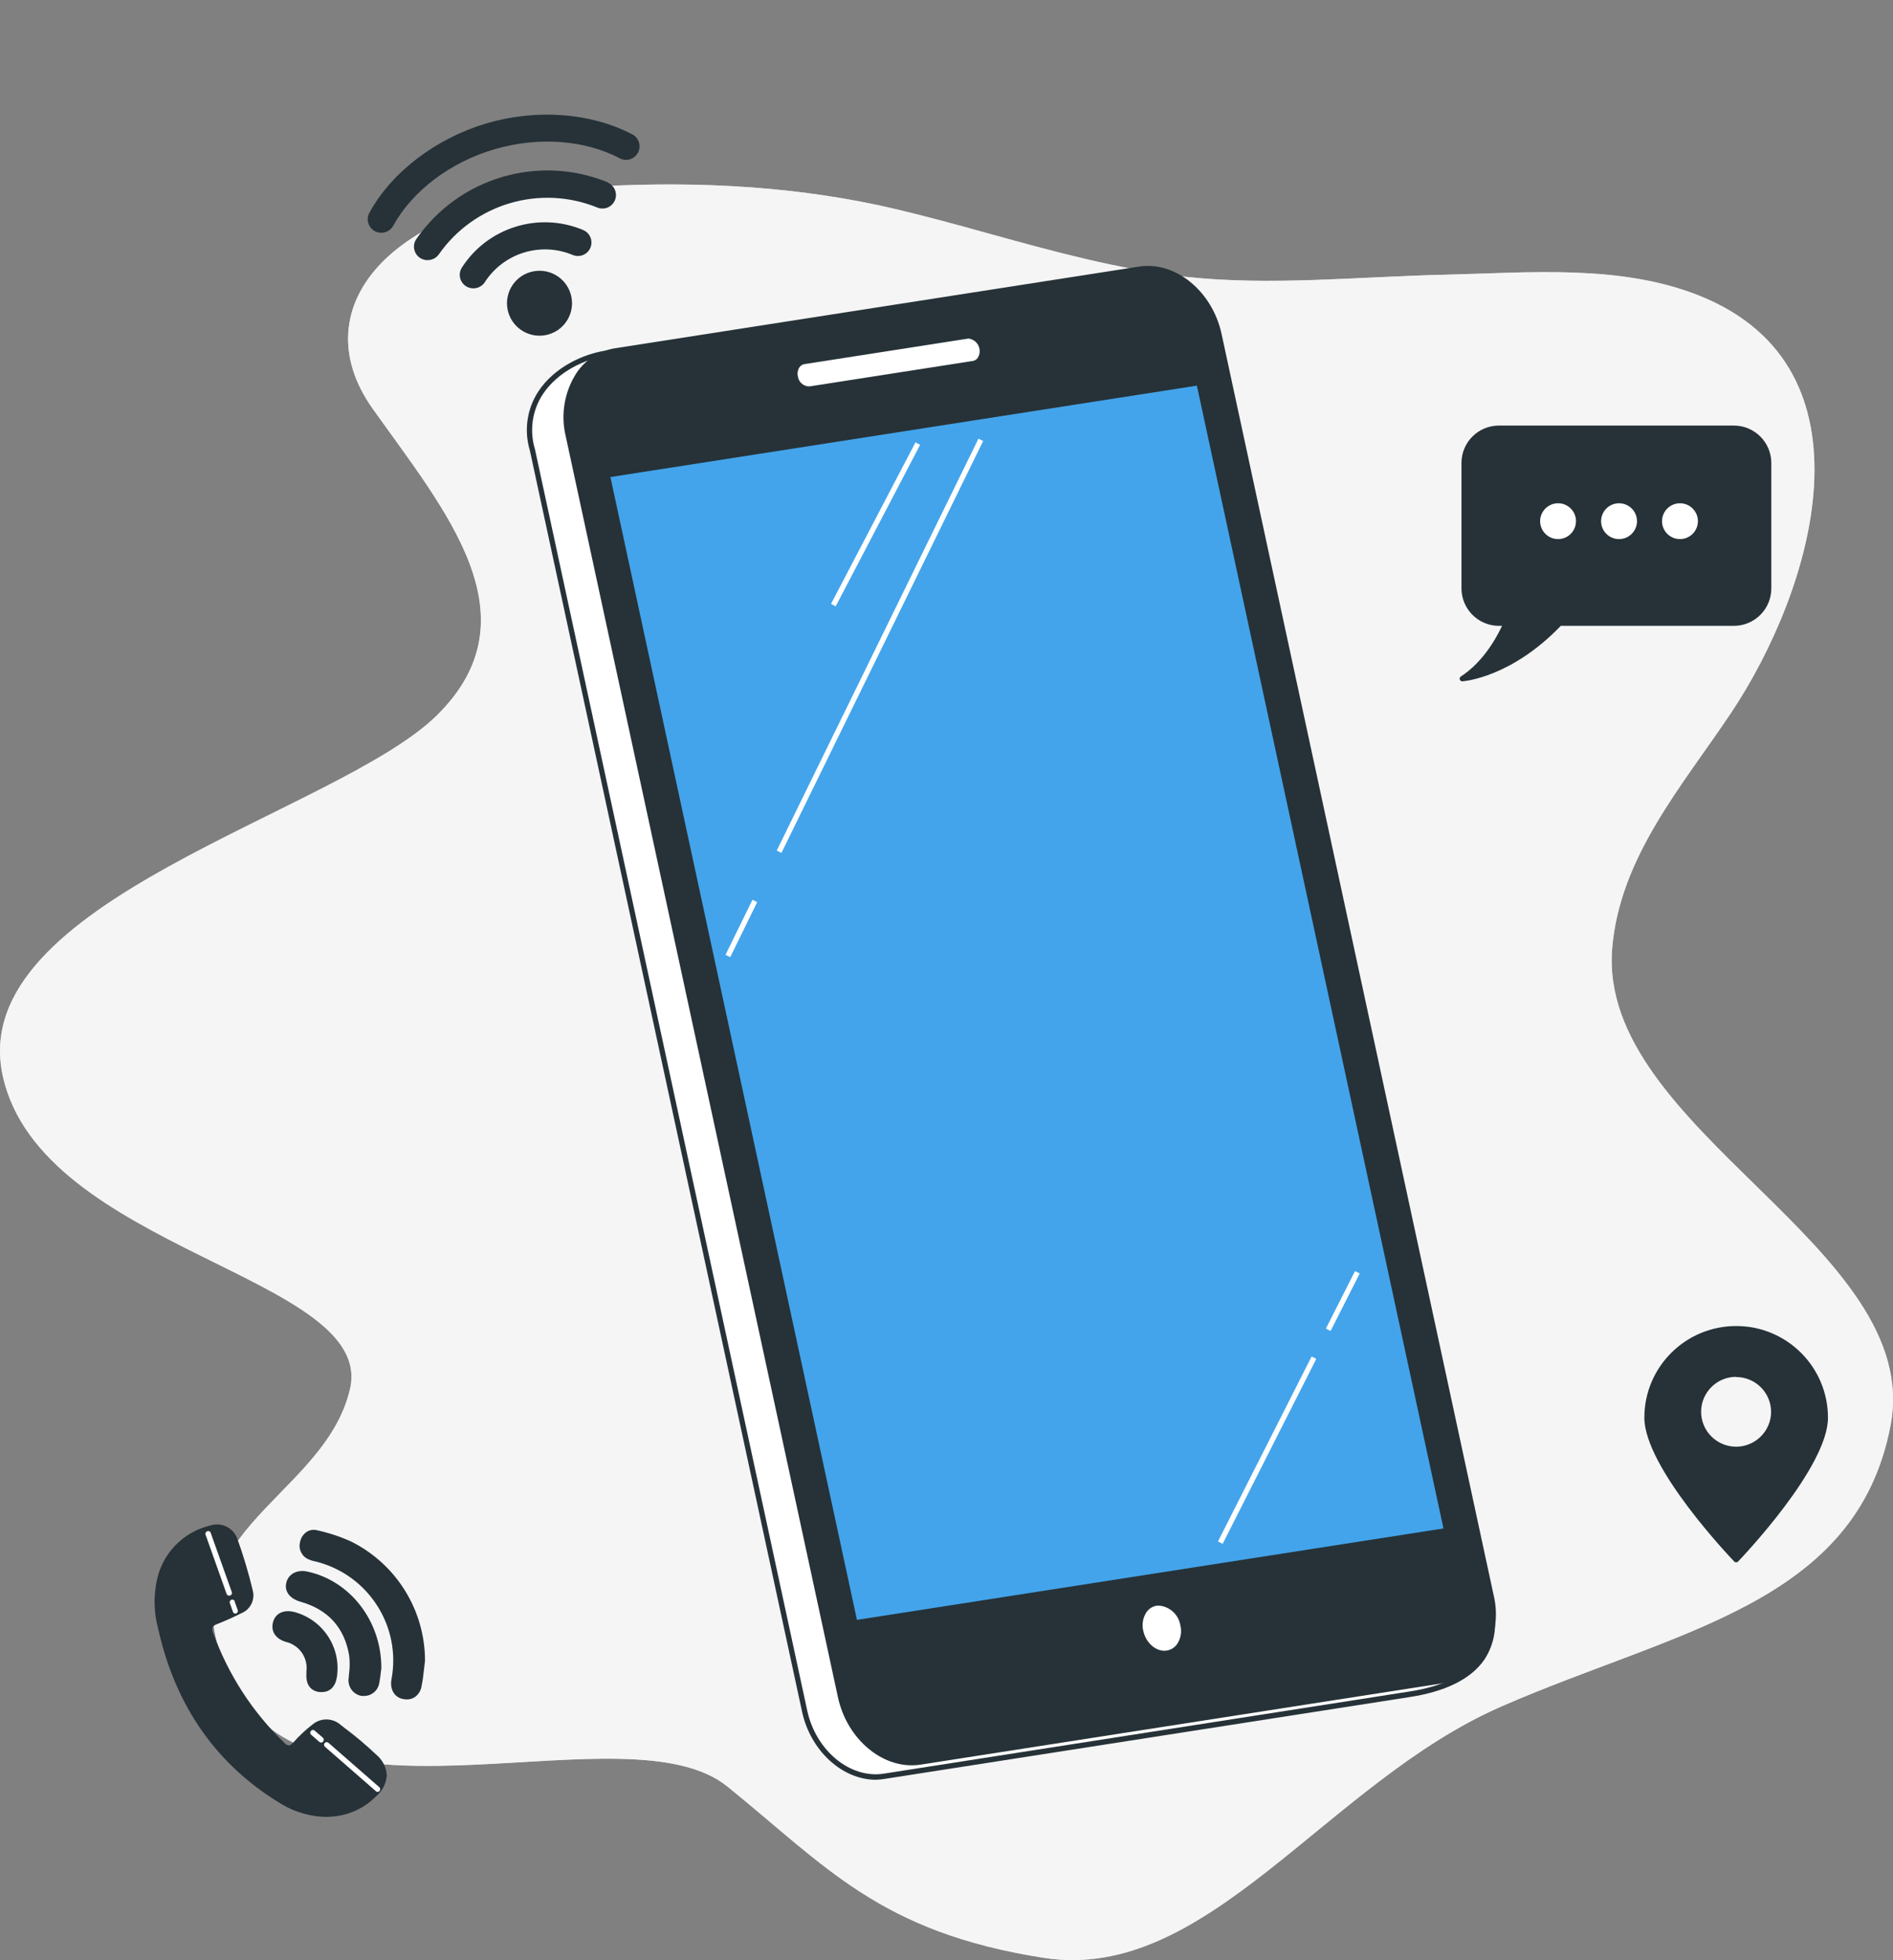 <svg width="673" height="697" viewBox="0 0 673 697" fill="none" xmlns="http://www.w3.org/2000/svg">
<rect x="0" y="0" width="673" height="697" fill="#808080" stroke="none"/>
<g clip-path="url(#clip0_147_156)">
<path d="M351.258 82.987C340.522 79.998 329.766 77.046 318.917 74.468C284.613 66.304 249.055 64.398 213.796 66.229C139.239 70.115 106.711 109.011 132.468 145.292C158.224 181.573 190.752 219.181 155.512 254.192C120.272 289.202 -12.57 320.29 0.973 382.502C14.515 444.714 133.777 453.794 124.425 493.979C115.072 534.165 54.02 545.841 83.76 600.282C113.501 654.722 223.373 606.764 258.613 635.274C293.853 663.783 312.857 687.117 371.123 696.197C429.388 705.276 471.437 633.985 533.855 606.764C596.273 579.544 659.925 570.465 672.121 506.945C684.316 443.425 567.748 401.95 573.172 337.141C575.884 304.746 598.068 279.469 615.37 253.575C644.587 209.802 668.679 130.944 604.147 105.144C576.09 93.935 543.88 96.961 514.364 97.671C483.651 98.325 451.797 101.763 421.177 98.4C397.235 95.71 374.246 89.339 351.258 82.987Z" fill="#F5F5F5"/>
<path opacity="0.7" d="M351.258 82.987C340.522 79.998 329.766 77.046 318.917 74.468C284.613 66.304 249.055 64.398 213.796 66.229C139.239 70.115 106.711 109.011 132.468 145.292C158.224 181.573 190.752 219.181 155.512 254.192C120.272 289.202 -12.57 320.29 0.973 382.502C14.515 444.714 133.777 453.794 124.425 493.979C115.072 534.165 54.02 545.841 83.76 600.282C113.501 654.722 223.373 606.764 258.613 635.274C293.853 663.783 312.857 687.117 371.123 696.197C429.388 705.276 471.437 633.985 533.855 606.764C596.273 579.544 659.925 570.465 672.121 506.945C684.316 443.425 567.748 401.95 573.172 337.141C575.885 304.746 598.068 279.469 615.37 253.575C644.587 209.802 668.679 130.944 604.147 105.144C576.09 93.935 543.88 96.961 514.364 97.671C483.651 98.325 451.797 101.763 421.177 98.4C397.235 95.71 374.246 89.339 351.258 82.987Z" fill="#F5F5F5"/>
<path d="M617.241 472.439C599.752 472.495 585.592 486.637 585.536 504.105C585.536 521.592 617.241 554.547 617.241 554.547C617.241 554.547 648.946 521.517 648.946 504.105C648.889 486.637 634.73 472.495 617.241 472.439ZM617.241 515.408C609.852 515.408 603.867 509.448 603.848 502.069C603.829 494.689 609.815 488.711 617.203 488.692C624.592 488.673 630.577 494.652 630.596 502.031C630.596 509.411 624.629 515.389 617.241 515.408Z" fill="#263238"/>
<path d="M617.241 555.556C616.979 555.556 616.736 555.463 616.568 555.276C615.258 553.912 584.601 521.76 584.601 504.105C584.601 486.095 599.228 471.523 617.26 471.523C635.272 471.523 649.862 486.114 649.881 504.105C649.881 521.76 619.224 553.912 617.914 555.276C617.746 555.463 617.503 555.556 617.241 555.556ZM617.241 473.354C600.257 473.373 586.49 487.123 586.472 504.086C586.472 519.593 612.658 548.345 617.241 553.24C621.805 548.345 648.01 519.611 648.01 504.086C647.992 487.123 634.225 473.391 617.241 473.373V473.354ZM617.241 516.305C609.348 516.305 602.932 509.915 602.913 502.031C602.894 494.147 609.31 487.739 617.204 487.721C625.097 487.702 631.513 494.11 631.532 501.994C631.55 509.878 625.172 516.305 617.26 516.323H617.241V516.305ZM617.241 489.589C610.376 489.589 604.802 495.138 604.784 501.994C604.784 508.85 610.339 514.418 617.204 514.436C624.068 514.436 629.642 508.888 629.661 502.031C629.624 495.194 624.087 489.682 617.241 489.664V489.589Z" fill="#263238"/>
<path d="M224.776 47.789C210.167 40.092 190.789 38.616 172.982 43.866C155.175 49.116 139.314 61.054 131.345 75.626C130.055 77.943 130.878 80.857 133.197 82.165C134.338 82.8 135.704 82.95 136.957 82.557C138.173 82.202 139.201 81.38 139.8 80.259C146.646 67.854 160.076 57.691 175.732 53.095C191.388 48.499 207.867 49.732 220.324 56.29C222.681 57.523 225.58 56.626 226.815 54.272C228.049 51.918 227.151 49.022 224.813 47.789H224.776Z" fill="#263238"/>
<path d="M216.097 64.846C191.463 54.758 163.106 63.165 147.974 85.061C146.515 87.265 147.114 90.254 149.339 91.712C150.537 92.496 151.996 92.72 153.361 92.309C154.446 92.029 155.381 91.357 156.017 90.441C168.587 72.469 191.912 65.538 212.263 73.758C214.694 74.823 217.537 73.702 218.585 71.273C219.651 68.844 218.529 66.005 216.097 64.94V64.846Z" fill="#263238"/>
<path d="M207.287 81.772C191.612 75.215 173.487 80.801 164.266 95.056C162.788 97.26 163.387 100.249 165.594 101.725C167.801 103.182 170.756 102.622 172.271 100.474C178.93 89.993 192.211 85.864 203.658 90.684C206.127 91.674 208.933 90.497 209.924 88.031C210.916 85.565 209.737 82.763 207.268 81.772H207.287Z" fill="#263238"/>
<path d="M188.582 96.737C182.447 98.512 178.931 104.92 180.707 111.048C182.484 117.176 188.9 120.688 195.035 118.913C201.152 117.138 204.687 110.749 202.91 104.621C201.133 98.493 194.736 94.962 188.601 96.737H188.582Z" fill="#263238"/>
<path d="M616.455 152.242H532.863C526.017 152.242 520.481 157.772 520.481 164.61V209.242C520.481 216.08 526.017 221.61 532.863 221.61H535.463C532.863 227.364 527.869 236.126 519.845 241.338C519.845 241.338 536.791 240.161 554.449 221.61H616.418C623.264 221.61 628.8 216.08 628.8 209.242V164.61C628.8 157.791 623.282 152.261 616.455 152.242Z" fill="#263238"/>
<path d="M519.882 242.272C519.471 242.272 519.115 242.029 518.984 241.637C518.853 241.226 519.003 240.796 519.358 240.554C526.504 235.92 531.217 228.447 534.023 222.544H532.863C525.531 222.506 519.602 216.565 519.583 209.242V164.61C519.583 157.286 525.531 151.345 532.863 151.327H616.418C623.769 151.327 629.736 157.286 629.736 164.629V209.242C629.736 216.584 623.769 222.544 616.418 222.544H554.898C537.278 240.871 520.649 242.216 519.938 242.272H519.882ZM532.863 153.195C526.541 153.195 521.416 158.314 521.416 164.629V209.242C521.416 215.557 526.541 220.676 532.863 220.676H535.463C535.968 220.676 536.399 221.068 536.399 221.572C536.399 221.722 536.361 221.871 536.305 222.002C533.424 228.746 529.085 234.799 523.623 239.694C529.553 238.218 541.542 233.828 553.775 221.012C553.944 220.825 554.187 220.713 554.449 220.713H616.418C622.74 220.713 627.865 215.594 627.865 209.279V164.61C627.865 158.295 622.74 153.176 616.418 153.176H532.863V153.195Z" fill="#263238"/>
<path d="M560.304 185.329C560.304 181.816 557.442 178.958 553.925 178.958C550.409 178.958 547.547 181.816 547.547 185.329C547.547 188.841 550.409 191.699 553.925 191.699C557.442 191.699 560.285 188.86 560.285 185.347H560.304V185.329Z" fill="white"/>
<path d="M575.604 191.699C579.127 191.699 581.982 188.847 581.982 185.329C581.982 181.81 579.127 178.958 575.604 178.958C572.081 178.958 569.226 181.81 569.226 185.329C569.226 188.847 572.081 191.699 575.604 191.699Z" fill="white"/>
<path d="M603.642 185.329C603.642 181.816 600.781 178.958 597.264 178.958C593.748 178.958 590.886 181.816 590.886 185.329C590.886 188.841 593.748 191.699 597.264 191.699C600.781 191.699 603.642 188.841 603.642 185.329Z" fill="white"/>
<path d="M116.98 645.157C111.181 645.269 105.476 643.737 100.501 640.748C76.858 626.586 62.923 605.55 57.031 578.946C55.572 573.491 55.404 567.793 56.545 562.263C58.453 552.959 65.579 545.598 74.819 543.394C78.298 542.18 82.095 543.936 83.424 547.373C85.631 553.501 87.501 559.741 89.035 566.056C89.577 568.914 88.006 571.754 85.294 572.819C82.526 574.22 79.683 575.471 76.783 576.555C75.231 576.891 74.258 578.405 74.595 579.955C74.651 580.273 74.763 580.553 74.913 580.815C80.262 595.817 89.054 609.38 100.557 620.421C102.278 622.084 103.512 621.804 105.084 620.085C107.066 617.824 109.274 615.751 111.649 613.92C114.137 611.79 117.784 611.753 120.309 613.826C124.817 617.152 129.119 620.739 133.216 624.55C137.948 629.183 137.63 633.63 132.879 638.244C128.67 642.504 122.966 644.988 116.98 645.157Z" fill="#263238"/>
<path d="M116.98 646.091C111.051 646.165 105.233 644.596 100.146 641.551C77.139 627.782 62.362 606.783 56.227 579.152C54.712 573.566 54.562 567.7 55.74 562.039C57.705 552.418 65.055 544.814 74.595 542.497C78.542 541.133 82.862 543.151 84.34 547.056C86.566 553.221 88.436 559.517 89.952 565.906C90.625 569.194 88.829 572.482 85.706 573.697C82.975 575.079 80.094 576.368 77.139 577.527C75.493 578.162 75.156 578.909 75.773 580.59C81.104 595.443 89.802 608.875 101.193 619.823C101.586 620.272 102.11 620.571 102.69 620.664C103.139 620.664 103.681 620.29 104.373 619.524C106.393 617.226 108.638 615.115 111.069 613.247C113.875 610.856 118.009 610.8 120.871 613.154L122.554 614.48C126.482 617.413 130.223 620.571 133.777 623.952C135.984 625.764 137.331 628.417 137.518 631.257C137.294 634.265 135.853 637.03 133.515 638.935C129.12 643.307 123.209 645.848 116.999 646.016V646.091H116.98ZM77.101 544.01C76.409 544.01 75.717 544.104 75.044 544.291C66.14 546.42 59.276 553.52 57.424 562.487C56.32 567.868 56.489 573.435 57.91 578.741C63.933 605.849 78.486 626.456 100.931 639.944C105.738 642.859 111.275 644.335 116.905 644.222C122.648 644.073 128.109 641.719 132.15 637.665C134.114 636.077 135.348 633.779 135.573 631.276C135.404 628.94 134.282 626.773 132.468 625.297C128.951 621.972 125.229 618.852 121.338 615.956L119.655 614.63C117.466 612.855 114.305 612.892 112.173 614.742C109.835 616.535 107.684 618.572 105.738 620.795C105.028 621.766 103.943 622.401 102.746 622.532C101.623 622.532 100.576 622.028 99.865 621.168C88.268 610.015 79.421 596.34 73.996 581.207C73.005 579.395 73.66 577.134 75.474 576.125C75.773 575.957 76.091 575.845 76.428 575.77C79.327 574.631 82.17 573.379 84.845 572.034C87.183 571.193 88.567 568.783 88.118 566.336C86.585 560.021 84.714 553.781 82.507 547.654C81.665 545.412 79.496 543.954 77.101 544.01Z" fill="#263238"/>
<path d="M150.163 590.492C149.77 593.463 149.545 596.47 148.947 599.422C148.704 601.832 146.553 603.57 144.14 603.327C143.859 603.289 143.597 603.233 143.335 603.159C140.885 602.58 139.594 600.282 140.156 597.255C143.766 577.975 131.757 559.218 112.734 554.379C111.892 554.211 111.069 553.968 110.265 553.651C108.245 552.866 107.104 550.717 107.628 548.606C107.871 546.383 109.854 544.776 112.08 545.019H112.528C116.644 545.916 120.646 547.242 124.481 548.999C140.174 556.92 150.088 572.931 150.163 590.492Z" fill="#263238"/>
<path d="M144.626 604.298C144.102 604.298 143.578 604.224 143.055 604.111C140.118 603.402 138.547 600.599 139.183 597.124C142.699 578.33 131.009 560.04 112.454 555.313L111.799 555.164C111.107 555.033 110.433 554.828 109.797 554.529C107.385 553.576 106.038 550.979 106.655 548.457C106.898 546.944 107.759 545.58 109.031 544.72C110.134 544.011 111.5 543.805 112.772 544.16C116.943 545.075 121.02 546.42 124.911 548.195C140.904 556.21 151.042 572.52 151.098 590.399V590.529C150.986 591.445 150.873 592.398 150.78 593.257C150.555 595.312 150.312 597.442 149.882 599.534C149.657 601.104 148.816 602.505 147.544 603.439C146.683 604.018 145.655 604.317 144.626 604.298ZM111.5 545.953C110.976 545.953 110.471 546.084 110.041 546.364C109.218 546.944 108.656 547.84 108.488 548.831C108.058 550.531 108.974 552.268 110.62 552.866C111.125 553.09 111.668 553.24 112.21 553.333L112.921 553.501C132.393 558.508 144.663 577.713 140.978 597.461C140.511 599.964 141.465 601.814 143.429 602.281C144.42 602.58 145.468 602.449 146.365 601.944C147.245 601.291 147.824 600.319 147.974 599.235C148.386 597.236 148.61 595.144 148.853 593.108C148.947 592.23 149.04 591.239 149.171 590.436C149.078 573.267 139.314 557.611 123.938 549.951C120.179 548.233 116.232 546.925 112.192 546.047C111.967 546.028 111.724 546.028 111.5 546.047V545.953Z" fill="#263238"/>
<path d="M134.656 592.809C134.506 593.93 134.357 596.097 133.927 598.189C133.627 600.655 131.383 602.393 128.932 602.094H128.727C126.164 601.589 124.481 599.123 124.967 596.564V596.489C125.341 593.78 125.397 591.015 125.135 588.288C123.377 577.956 117.261 571.361 107.141 568.484C103.849 567.55 102.166 565.476 102.764 562.88C103.363 560.283 105.869 558.863 109.292 559.592C123.714 562.768 134.675 576.648 134.637 592.809H134.656Z" fill="#263238"/>
<path d="M129.531 603.065H128.577C125.528 602.561 123.452 599.665 123.975 596.601C123.975 596.022 124.069 595.424 124.125 594.826C124.387 592.771 124.387 590.679 124.125 588.624C122.442 578.76 116.643 572.333 106.804 569.549C103.063 568.484 101.062 565.906 101.773 562.842C102.484 559.778 105.514 557.985 109.386 558.863C124.574 562.17 135.572 576.499 135.572 592.977V593.089C135.572 593.444 135.535 593.799 135.442 594.154C135.329 595.331 135.142 596.938 134.824 598.526C134.375 601.122 132.168 603.028 129.531 603.065ZM107.384 560.339C105.607 560.171 103.999 561.366 103.643 563.104C102.97 566.037 106.019 567.233 107.384 567.606C117.953 570.595 124.219 577.508 126.089 588.157C126.37 590.38 126.37 592.622 126.089 594.845C126.089 595.424 125.977 596.003 125.939 596.583C125.453 598.582 126.669 600.618 128.689 601.104C128.745 601.104 128.82 601.141 128.876 601.141C130.84 601.44 132.673 600.095 132.972 598.133V597.984C133.272 596.489 133.44 594.92 133.571 593.78C133.552 593.425 133.571 593.07 133.683 592.734C133.683 577.172 123.321 563.627 109.012 560.507C108.469 560.395 107.927 560.339 107.384 560.339Z" fill="#263238"/>
<path d="M109.928 594.359C110.583 589.072 107.16 584.14 101.96 582.907C98.78 581.936 97.302 579.694 98.051 577.003C98.799 574.313 101.268 573.267 104.541 574.108C114.286 576.723 120.478 586.251 118.888 596.209C118.308 599.497 116.587 601.01 113.763 600.711C110.938 600.412 109.648 598.488 109.853 595.107C109.872 594.864 109.909 594.602 109.928 594.359Z" fill="#263238"/>
<path d="M114.417 601.683H113.669C110.396 601.347 108.675 598.955 108.937 595.107V594.322C109.554 589.465 106.393 584.943 101.623 583.841C97.882 582.702 96.199 579.993 97.078 576.779C97.957 573.566 100.95 572.277 104.71 573.23C114.904 575.995 121.394 585.971 119.767 596.396C119.206 599.815 117.298 601.683 114.417 601.683ZM102.484 574.762C100.838 574.593 99.304 575.677 98.911 577.284C98.294 579.488 99.491 581.226 102.203 582.066C107.796 583.43 111.499 588.736 110.826 594.453V595.2C110.545 599.46 113.071 599.721 113.894 599.815C115.353 599.964 117.373 599.815 118.009 596.078C119.542 586.606 113.632 577.508 104.335 575.042C103.737 574.874 103.101 574.78 102.484 574.762Z" fill="#263238"/>
<path d="M83.704 573.79C83.311 573.79 82.956 573.547 82.825 573.174L81.74 570.128C81.535 569.661 81.74 569.101 82.208 568.895C82.657 568.671 83.218 568.877 83.424 569.325V569.512L84.527 572.538C84.696 573.024 84.434 573.566 83.948 573.734C83.873 573.771 83.779 573.79 83.704 573.79Z" fill="white"/>
<path d="M81.441 567.401C81.048 567.401 80.693 567.158 80.562 566.784L73.08 545.711C72.911 545.206 73.192 544.646 73.697 544.478C74.202 544.291 74.744 544.552 74.913 545.038V545.075L82.413 566.149C82.582 566.635 82.339 567.177 81.852 567.345C81.721 567.382 81.572 567.401 81.422 567.382L81.441 567.401Z" fill="white"/>
<path d="M134.301 637.198C134.076 637.198 133.852 637.123 133.684 636.974L115.521 621.131C115.128 620.795 115.091 620.197 115.428 619.805C115.764 619.412 116.363 619.375 116.756 619.711L134.918 635.573C135.255 635.928 135.255 636.488 134.918 636.843C134.769 637.048 134.544 637.179 134.301 637.198Z" fill="white"/>
<path d="M114.174 619.637C113.95 619.637 113.725 619.562 113.557 619.412L110.564 616.816C110.19 616.461 110.19 615.863 110.564 615.489C110.882 615.097 111.462 615.041 111.855 615.377L114.848 617.974C115.203 618.347 115.203 618.927 114.848 619.3C114.679 619.506 114.436 619.637 114.174 619.637Z" fill="white"/>
<path d="M500.691 602.636L314.335 631.687C301.915 633.555 289.251 623.242 286.072 608.483L189.293 159.995C183.681 138.847 202.742 127.582 215.162 125.639L392.371 100.716C404.791 98.848 417.436 109.161 420.634 123.92L529.852 571.679C533.032 586.457 525.381 598.955 500.691 602.636Z" fill="white"/>
<path d="M311.342 632.864C299.539 632.864 288.185 622.663 285.155 608.689L188.376 160.182C186.244 153.102 187.329 145.423 191.369 139.221C197.205 130.328 207.755 125.844 215.031 124.723L392.24 99.782C405.109 97.783 418.259 108.526 421.532 123.733L530.75 571.474C532.452 577.844 531.348 584.645 527.72 590.156C522.931 597.068 513.897 601.552 500.822 603.514L314.484 632.565C313.456 632.752 312.389 632.845 311.342 632.864ZM395.364 101.408C394.41 101.408 393.456 101.482 392.502 101.632L215.293 126.573C208.428 127.638 198.458 131.86 192.94 140.248C189.181 146.021 188.189 153.158 190.191 159.753L286.988 608.278C290.075 622.551 302.27 632.565 314.185 630.696L500.541 601.571C513.092 599.703 521.715 595.462 526.167 588.998C529.515 583.897 530.525 577.62 528.935 571.735L419.718 124.144C416.893 111.01 406.325 101.408 395.364 101.408Z" fill="#263238"/>
<path d="M513.429 597.554L327.11 626.605C314.69 628.473 302.046 618.142 298.866 603.383L202.031 154.895C198.851 140.136 206.333 126.61 218.753 124.667L405.109 95.616C417.529 93.748 430.192 104.079 433.372 118.838L530.151 567.326C533.35 582.085 525.849 595.611 513.429 597.554Z" fill="#263238"/>
<path d="M324.099 627.726C312.277 627.726 300.924 617.525 297.912 603.551L201.115 155.063C199.281 147.385 200.666 139.277 204.949 132.644C208.073 127.937 213.03 124.761 218.604 123.845L404.96 94.794C417.848 92.776 430.997 103.519 434.289 118.726L530.993 567.102C532.882 574.818 531.536 582.963 527.252 589.651C524.11 594.359 519.153 597.535 513.579 598.451L327.223 627.502C326.194 627.67 325.146 627.745 324.099 627.726ZM408.121 96.289C407.167 96.289 406.213 96.363 405.259 96.513L218.903 125.564C213.834 126.386 209.326 129.3 206.483 133.579C202.48 139.837 201.189 147.46 202.948 154.671L299.726 603.159C302.813 617.413 315.008 627.446 326.942 625.577L513.298 596.508C518.367 595.686 522.856 592.771 525.7 588.493C529.721 582.253 531.012 574.612 529.254 567.401L432.456 119.025C429.632 105.947 419.063 96.326 408.14 96.326V96.289H408.121Z" fill="#263238"/>
<path d="M514.346 544.272L303.972 577.06L215.891 168.87L426.246 136.063L514.346 544.272Z" fill="#43A4EB"/>
<path d="M303.972 577.994C303.542 577.994 303.168 577.695 303.075 577.265L214.975 169.056C214.919 168.813 214.975 168.552 215.106 168.328C215.255 168.122 215.48 167.973 215.742 167.935L426.096 135.148C426.583 135.073 427.05 135.391 427.162 135.877L515.262 544.067C515.318 544.328 515.262 544.59 515.113 544.795C514.963 545.001 514.738 545.15 514.495 545.188L304.122 577.994H303.972ZM217.014 169.635L304.664 576.013L513.186 543.506L425.516 137.128L217.014 169.635Z" fill="#263238"/>
<path d="M267.515 319.961L257.934 339.53L259.614 340.351L269.195 320.782L267.515 319.961Z" fill="white"/>
<path d="M347.857 155.991L276.137 302.473L277.817 303.293L349.537 156.811L347.857 155.991Z" fill="white"/>
<path d="M325.463 157.314L295.449 214.731L297.107 215.595L327.121 158.179L325.463 157.314Z" fill="white"/>
<path d="M466.298 482.368L433.004 548.142L434.674 548.985L467.967 483.211L466.298 482.368Z" fill="white"/>
<path d="M481.732 451.993L471.385 472.434L473.055 473.277L483.401 452.836L481.732 451.993Z" fill="white"/>
<path d="M346.096 129.263L287.98 138.249C285.417 138.399 283.173 136.549 282.817 134.008C282.032 131.748 283.229 129.3 285.492 128.516L285.866 128.404L343.945 119.567C346.507 119.417 348.752 121.267 349.107 123.808C349.818 126.087 348.546 128.497 346.264 129.207L346.096 129.263Z" fill="white"/>
<path d="M287.437 139.295C283.921 138.903 281.414 135.727 281.807 132.233C281.919 131.299 282.219 130.384 282.724 129.581C283.416 128.572 284.501 127.88 285.716 127.712L343.945 118.577C346.993 118.39 349.687 120.538 350.155 123.546C350.547 125.153 350.248 126.853 349.35 128.254C348.658 129.263 347.555 129.954 346.339 130.122L288.204 139.183C287.961 139.239 287.699 139.277 287.437 139.295ZM344.562 120.408H344.15L285.96 129.487C285.249 129.618 284.613 130.029 284.201 130.627C283.584 131.598 283.397 132.775 283.678 133.896C283.958 135.933 285.716 137.446 287.774 137.408L345.909 128.348C346.619 128.217 347.255 127.806 347.648 127.189C348.939 125.041 348.247 122.276 346.096 120.987C345.609 120.706 345.067 120.501 344.506 120.408H344.562Z" fill="#263238"/>
<path d="M420.635 577.825C419.568 572.912 415.36 569.437 411.282 570.091C407.204 570.745 404.661 575.247 405.671 580.161C406.681 585.074 410.945 588.549 415.023 587.895C419.101 587.241 421.682 582.739 420.635 577.825Z" fill="white"/>
<path d="M414.05 588.904C409.823 588.904 405.764 585.298 404.698 580.366C404.043 577.62 404.548 574.743 406.082 572.37C407.223 570.651 409.018 569.493 411.057 569.176C415.677 568.447 420.41 572.239 421.532 577.639C422.187 580.366 421.7 583.262 420.167 585.616C419.026 587.335 417.211 588.493 415.172 588.829C414.798 588.885 414.424 588.904 414.05 588.904ZM412.18 570.95H411.282C409.748 571.212 408.401 572.071 407.541 573.36C406.306 575.303 405.913 577.676 406.456 579.918C407.41 584.346 411.17 587.503 414.817 586.924C416.351 586.681 417.698 585.803 418.558 584.514C419.811 582.571 420.204 580.217 419.643 577.975C419.026 574.201 415.958 571.324 412.161 570.95H412.18Z" fill="#263238"/>
<path d="M389.453 461.192C389.51 460.444 389.453 459.716 389.285 458.987V458.576C387.826 451.514 379.783 446.993 371.347 448.432C364.707 449.571 359.806 454.036 358.721 459.398C354.943 454.466 348.658 452.131 342.56 453.382C334.124 454.84 328.476 461.733 329.935 468.777C329.935 468.777 329.71 474.811 344.038 483.573C355.803 490.785 365.736 496.651 365.923 496.408C366.166 496.539 373.311 487.814 381.71 477.109C384.983 473.279 387.471 468.833 389.023 464.031C389.229 463.378 389.36 462.724 389.435 462.051C389.435 461.771 389.435 461.472 389.435 461.192H389.453Z" fill="#43A4EB"/>
</g>
<defs>
<clipPath id="clip0_147_156">
<rect width="673" height="697" fill="white"/>
</clipPath>
</defs>
</svg>
